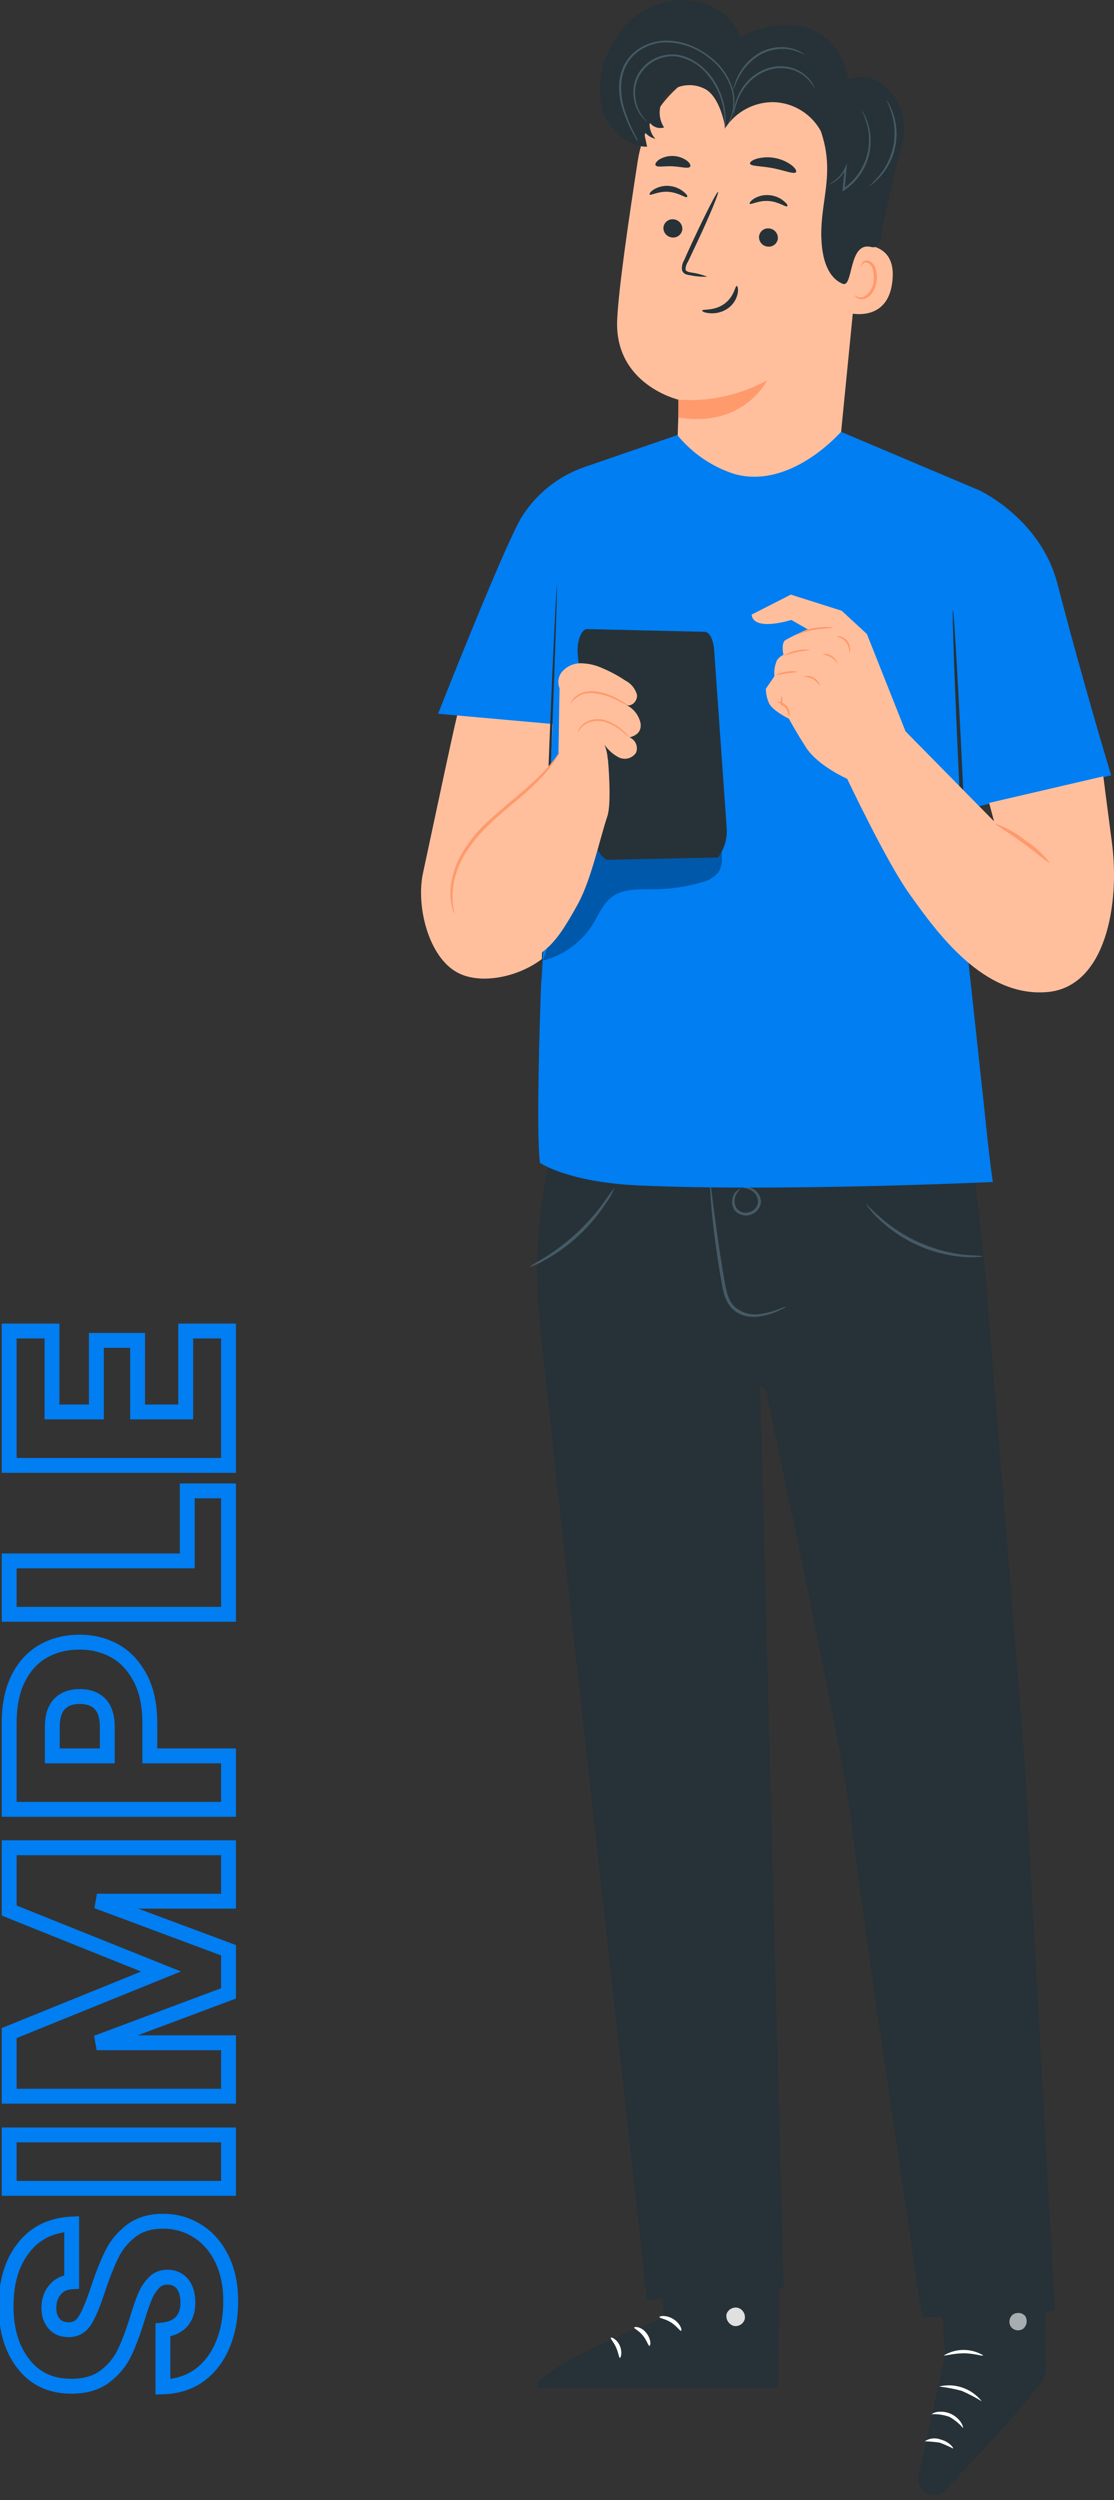 <svg width="234" height="525" viewBox="0 0 234 525" fill="none" xmlns="http://www.w3.org/2000/svg">
<rect x="0" y="0" width="234" height="525" fill="#333333" stroke="none"/>
<path d="M46.819 492.319L48.264 492.911L46.819 492.319ZM41.962 498.75L42.888 500.009L42.896 500.003L42.904 499.997L41.962 498.75ZM34.219 501.244L32.656 501.244L32.656 502.852L34.264 502.806L34.219 501.244ZM34.219 489.3L34.059 487.746L32.656 487.89L32.656 489.3L34.219 489.3ZM38.156 487.528L39.31 488.582L39.323 488.568L39.335 488.553L38.156 487.528ZM38.353 479.653L39.59 478.698L39.576 478.681L39.562 478.664L38.353 479.653ZM32.316 479.391L33.42 480.495L33.436 480.48L33.452 480.463L32.316 479.391ZM30.478 482.212L31.908 482.842L31.913 482.832L31.917 482.821L30.478 482.212ZM28.837 486.937L30.33 487.399L30.333 487.391L30.335 487.384L28.837 486.937ZM22.012 499.078L21.07 497.832L21.07 497.832L22.012 499.078ZM4.95 496.453L6.185 495.496L6.177 495.485L4.95 496.453ZM4.95 472.041L6.177 473.008L6.185 472.997L4.95 472.041ZM15.056 467.053L16.619 467.053L16.619 465.41L14.977 465.493L15.056 467.053ZM15.056 479.194L15.148 480.754L16.619 480.667L16.619 479.194L15.056 479.194ZM11.578 480.834L12.757 481.86L12.77 481.845L12.783 481.829L11.578 480.834ZM11.381 487.987L12.576 486.981L12.561 486.963L12.546 486.946L11.381 487.987ZM17.944 487.134L16.6 486.337L17.944 487.134ZM20.634 480.572L19.154 480.071L19.151 480.081L19.148 480.091L20.634 480.572ZM23.522 473.353L24.919 474.052L24.923 474.045L24.926 474.039L23.522 473.353ZM27.525 468.497L28.482 469.732L28.482 469.732L27.525 468.497ZM41.438 468.497L40.602 469.817L40.612 469.823L40.622 469.829L41.438 468.497ZM46.556 474.272L45.159 474.971L46.556 474.272ZM46.897 483.262C46.897 486.462 46.378 489.274 45.373 491.726L48.264 492.911C49.447 490.026 50.022 486.801 50.022 483.262L46.897 483.262ZM45.373 491.726C44.377 494.155 42.924 496.066 41.021 497.503L42.904 499.997C45.288 498.197 47.073 495.82 48.264 492.911L45.373 491.726ZM41.037 497.491C39.183 498.853 36.919 499.602 34.173 499.682L34.264 502.806C37.556 502.71 40.455 501.797 42.888 500.009L41.037 497.491ZM35.781 501.244L35.781 489.3L32.656 489.3L32.656 501.244L35.781 501.244ZM34.378 490.854C36.364 490.651 38.071 489.939 39.31 488.582L37.002 486.475C36.404 487.13 35.486 487.599 34.059 487.746L34.378 490.854ZM39.335 488.553C40.508 487.205 41.031 485.502 41.031 483.591L37.906 483.591C37.906 484.917 37.555 485.839 36.977 486.503L39.335 488.553ZM41.031 483.591C41.031 481.708 40.61 480.019 39.59 478.698L37.117 480.609C37.584 481.213 37.906 482.149 37.906 483.591L41.031 483.591ZM39.562 478.664C38.449 477.303 36.914 476.647 35.138 476.647L35.138 479.772C36.074 479.772 36.682 480.079 37.144 480.643L39.562 478.664ZM35.138 476.647C33.594 476.647 32.235 477.201 31.18 478.318L33.452 480.463C33.884 480.006 34.406 479.772 35.138 479.772L35.138 476.647ZM31.211 478.286C30.302 479.194 29.585 480.313 29.039 481.604L31.917 482.821C32.333 481.837 32.842 481.074 33.42 480.495L31.211 478.286ZM29.048 481.583C28.528 482.766 27.959 484.413 27.34 486.491L30.335 487.384C30.941 485.349 31.466 483.847 31.908 482.842L29.048 481.583ZM27.345 486.476C26.439 489.408 25.548 491.753 24.677 493.536L27.485 494.908C28.452 492.928 29.398 490.417 30.33 487.399L27.345 486.476ZM24.677 493.536C23.874 495.181 22.683 496.612 21.07 497.832L22.955 500.324C24.93 498.831 26.451 497.025 27.485 494.908L24.677 493.536ZM21.07 497.832C19.616 498.931 17.635 499.55 14.991 499.55L14.991 502.675C18.121 502.675 20.821 501.938 22.955 500.324L21.07 497.832ZM14.991 499.55C11.136 499.55 8.266 498.182 6.185 495.496L3.715 497.41C6.447 500.937 10.271 502.675 14.991 502.675L14.991 499.55ZM6.177 495.485C3.996 492.72 2.837 489.042 2.837 484.312L-0.288 484.313C-0.288 489.558 1.004 493.974 3.723 497.421L6.177 495.485ZM2.837 484.312C2.837 479.488 3.999 475.769 6.177 473.008L3.723 471.073C1.001 474.525 -0.288 478.987 -0.288 484.313L2.837 484.312ZM6.185 472.997C8.281 470.291 11.206 468.812 15.135 468.614L14.977 465.493C10.244 465.732 6.431 467.577 3.715 471.084L6.185 472.997ZM13.494 467.053L13.494 479.194L16.619 479.194L16.619 467.053L13.494 467.053ZM14.964 477.634C13.111 477.743 11.521 478.45 10.373 479.839L12.783 481.829C13.297 481.207 14.026 480.82 15.148 480.754L14.964 477.634ZM10.399 479.809C9.233 481.15 8.703 482.826 8.703 484.706L11.828 484.706C11.828 483.436 12.173 482.532 12.757 481.86L10.399 479.809ZM8.703 484.706C8.703 486.36 9.164 487.853 10.217 489.029L12.546 486.946C12.111 486.46 11.828 485.765 11.828 484.706L8.703 484.706ZM10.186 488.994C11.255 490.263 12.773 490.797 14.466 490.797L14.466 487.672C13.446 487.672 12.908 487.375 12.576 486.981L10.186 488.994ZM14.466 490.797C16.565 490.797 18.207 489.752 19.287 487.932L16.6 486.337C16.018 487.317 15.341 487.672 14.466 487.672L14.466 490.797ZM19.287 487.932C20.21 486.379 21.149 484.057 22.121 481.053L19.148 480.091C18.195 483.037 17.34 485.09 16.6 486.337L19.287 487.932ZM22.114 481.073C23.108 478.134 24.045 475.801 24.919 474.052L22.124 472.654C21.162 474.58 20.173 477.06 19.154 480.071L22.114 481.073ZM24.926 474.039C25.734 472.385 26.91 470.95 28.482 469.732L26.568 467.262C24.64 468.756 23.148 470.559 22.118 472.667L24.926 474.039ZM28.482 469.732C29.897 468.635 31.788 468.025 34.284 468.025L34.284 464.9C31.268 464.9 28.653 465.646 26.568 467.262L28.482 469.732ZM34.284 468.025C36.624 468.025 38.717 468.625 40.602 469.817L42.273 467.176C39.87 465.656 37.194 464.9 34.284 464.9L34.284 468.025ZM40.622 469.829C42.485 470.97 44.003 472.66 45.159 474.971L47.954 473.573C46.572 470.809 44.678 468.648 42.253 467.164L40.622 469.829ZM45.159 474.971C46.298 477.249 46.897 479.997 46.897 483.262L50.022 483.262C50.022 479.616 49.352 476.37 47.954 473.573L45.159 474.971ZM1.931 448.335L1.931 446.772L0.369 446.772L0.369 448.335L1.931 448.335ZM48 448.335L49.562 448.335L49.562 446.772L48 446.772L48 448.335ZM48 459.556L48 461.119L49.562 461.119L49.562 459.556L48 459.556ZM1.931 459.556L0.369 459.556L0.369 461.119L1.931 461.119L1.931 459.556ZM1.931 449.897L48 449.897L48 446.772L1.931 446.772L1.931 449.897ZM46.438 448.335L46.438 459.556L49.562 459.556L49.562 448.335L46.438 448.335ZM48 457.994L1.931 457.994L1.931 461.119L48 461.119L48 457.994ZM3.494 459.556L3.494 448.335L0.369 448.335L0.369 459.556L3.494 459.556ZM1.931 388.03L1.931 386.468L0.369 386.468L0.369 388.03L1.931 388.03ZM48 388.03L49.562 388.03L49.562 386.468L48 386.468L48 388.03ZM48 399.252L48 400.815L49.562 400.815L49.562 399.252L48 399.252ZM20.372 399.252L20.372 397.69L19.826 400.716L20.372 399.252ZM48 409.555L49.562 409.555L49.562 408.47L48.546 408.091L48 409.555ZM48 418.612L48.548 420.075L49.562 419.695L49.562 418.612L48 418.612ZM20.306 428.98L19.758 427.517L20.306 430.543L20.306 428.98ZM48 428.98L49.562 428.98L49.562 427.418L48 427.418L48 428.98ZM48 440.202L48 441.765L49.562 441.765L49.562 440.202L48 440.202ZM1.931 440.202L0.369 440.202L0.369 441.765L1.931 441.765L1.931 440.202ZM1.931 426.946L1.344 425.498L0.369 425.893L0.369 426.946L1.931 426.946ZM33.825 414.018L34.412 415.466L38.003 414.01L34.407 412.568L33.825 414.018ZM1.931 401.221L0.369 401.221L0.369 402.278L1.349 402.671L1.931 401.221ZM1.931 389.593L48 389.593L48 386.468L1.931 386.468L1.931 389.593ZM46.438 388.03L46.438 399.252L49.562 399.252L49.562 388.03L46.438 388.03ZM48 397.69L20.372 397.69L20.372 400.815L48 400.815L48 397.69ZM19.826 400.716L47.454 411.019L48.546 408.091L20.918 397.788L19.826 400.716ZM46.438 409.555L46.438 418.612L49.562 418.612L49.562 409.555L46.438 409.555ZM47.452 417.148L19.758 427.517L20.854 430.444L48.548 420.075L47.452 417.148ZM20.306 430.543L48 430.543L48 427.418L20.306 427.418L20.306 430.543ZM46.438 428.98L46.438 440.202L49.562 440.202L49.562 428.98L46.438 428.98ZM48 438.64L1.931 438.64L1.931 441.765L48 441.765L48 438.64ZM3.494 440.202L3.494 426.946L0.369 426.946L0.369 440.202L3.494 440.202ZM2.518 428.394L34.412 415.466L33.238 412.57L1.344 425.498L2.518 428.394ZM34.407 412.568L2.513 399.771L1.349 402.671L33.243 415.468L34.407 412.568ZM3.494 401.221L3.494 388.03L0.369 388.03L0.369 401.221L3.494 401.221ZM24.113 346.689L24.876 345.325L24.864 345.319L24.113 346.689ZM29.428 352.332L28.05 353.069L29.428 352.332ZM31.462 368.739L29.9 368.739L29.9 370.301L31.462 370.301L31.462 368.739ZM48 368.739L49.562 368.739L49.562 367.176L48 367.176L48 368.739ZM48 379.961L48 381.523L49.562 381.523L49.562 379.961L48 379.961ZM1.931 379.961L0.369 379.961L0.369 381.523L1.931 381.523L1.931 379.961ZM3.834 352.464L2.437 351.765L3.834 352.464ZM10.988 368.739L9.425 368.739L9.425 370.301L10.988 370.301L10.988 368.739ZM22.538 368.739L22.538 370.301L24.1 370.301L24.1 368.739L22.538 368.739ZM16.762 346.414C19.182 346.414 21.371 346.966 23.36 348.058L24.864 345.319C22.392 343.961 19.681 343.289 16.762 343.289L16.762 346.414ZM23.349 348.052C25.239 349.11 26.813 350.755 28.05 353.069L30.806 351.596C29.33 348.835 27.361 346.717 24.876 345.325L23.349 348.052ZM28.05 353.069C29.254 355.321 29.9 358.2 29.9 361.782L33.025 361.782C33.025 357.839 32.315 354.419 30.806 351.596L28.05 353.069ZM29.9 361.782L29.9 368.739L33.025 368.739L33.025 361.782L29.9 361.782ZM31.462 370.301L48 370.301L48 367.176L31.462 367.176L31.462 370.301ZM46.438 368.739L46.438 379.961L49.562 379.961L49.562 368.739L46.438 368.739ZM48 378.398L1.931 378.398L1.931 381.523L48 381.523L48 378.398ZM3.494 379.961L3.494 361.782L0.369 361.782L0.369 379.961L3.494 379.961ZM3.494 361.782C3.494 358.281 4.099 355.429 5.232 353.162L2.437 351.765C1.032 354.574 0.369 357.934 0.369 361.782L3.494 361.782ZM5.232 353.162C6.377 350.872 7.923 349.212 9.857 348.113L8.312 345.396C5.784 346.834 3.829 348.981 2.437 351.765L5.232 353.162ZM9.857 348.113C11.824 346.994 14.111 346.414 16.762 346.414L16.762 343.289C13.639 343.289 10.807 343.977 8.312 345.396L9.857 348.113ZM24.1 362.636C24.1 360.278 23.549 358.217 22.156 356.764L19.9 358.926C20.52 359.573 20.975 360.706 20.975 362.636L24.1 362.636ZM22.156 356.764C20.782 355.33 18.907 354.707 16.762 354.707L16.762 357.832C18.293 357.832 19.262 358.26 19.9 358.926L22.156 356.764ZM16.762 354.707C14.618 354.707 12.743 355.33 11.369 356.764L13.625 358.926C14.263 358.26 15.232 357.832 16.762 357.832L16.762 354.707ZM11.369 356.764C9.976 358.217 9.425 360.278 9.425 362.636L12.55 362.636C12.55 360.706 13.005 359.573 13.625 358.926L11.369 356.764ZM9.425 362.636L9.425 368.739L12.55 368.739L12.55 362.636L9.425 362.636ZM10.988 370.301L22.538 370.301L22.538 367.176L10.988 367.176L10.988 370.301ZM24.1 368.739L24.1 362.636L20.975 362.636L20.975 368.739L24.1 368.739ZM39.337 327.787L39.337 329.35L40.9 329.35L40.9 327.787L39.337 327.787ZM39.337 313.087L39.337 311.525L37.775 311.525L37.775 313.087L39.337 313.087ZM48 313.087L49.562 313.087L49.562 311.525L48 311.525L48 313.087ZM48 339.009L48 340.572L49.562 340.572L49.562 339.009L48 339.009ZM1.931 339.009L0.369 339.009L0.369 340.572L1.931 340.572L1.931 339.009ZM1.931 327.787L1.931 326.225L0.369 326.225L0.369 327.787L1.931 327.787ZM40.9 327.787L40.9 313.087L37.775 313.087L37.775 327.787L40.9 327.787ZM39.337 314.65L48 314.65L48 311.525L39.337 311.525L39.337 314.65ZM46.438 313.087L46.438 339.009L49.562 339.009L49.562 313.087L46.438 313.087ZM48 337.447L1.931 337.447L1.931 340.572L48 340.572L48 337.447ZM3.494 339.009L3.494 327.787L0.369 327.787L0.369 339.009L3.494 339.009ZM1.931 329.35L39.337 329.35L39.337 326.225L1.931 326.225L1.931 329.35ZM10.922 296.513L9.359 296.513L9.359 298.075L10.922 298.075L10.922 296.513ZM20.241 296.513L20.241 298.075L21.803 298.075L21.803 296.513L20.241 296.513ZM20.241 281.485L20.241 279.922L18.678 279.922L18.678 281.485L20.241 281.485ZM28.903 281.485L30.466 281.485L30.466 279.922L28.903 279.922L28.903 281.485ZM28.903 296.513L27.341 296.513L27.341 298.075L28.903 298.075L28.903 296.513ZM39.009 296.513L39.009 298.075L40.572 298.075L40.572 296.513L39.009 296.513ZM39.009 279.516L39.009 277.953L37.447 277.953L37.447 279.516L39.009 279.516ZM48 279.516L49.562 279.516L49.562 277.953L48 277.953L48 279.516ZM48 307.735L48 309.297L49.562 309.297L49.562 307.735L48 307.735ZM1.931 307.735L0.369 307.735L0.369 309.297L1.931 309.297L1.931 307.735ZM1.931 279.516L1.931 277.953L0.369 277.953L0.369 279.516L1.931 279.516ZM10.922 279.516L12.484 279.516L12.484 277.953L10.922 277.953L10.922 279.516ZM10.922 298.075L20.241 298.075L20.241 294.95L10.922 294.95L10.922 298.075ZM21.803 296.513L21.803 281.485L18.678 281.485L18.678 296.513L21.803 296.513ZM20.241 283.047L28.903 283.047L28.903 279.922L20.241 279.922L20.241 283.047ZM27.341 281.485L27.341 296.513L30.466 296.513L30.466 281.485L27.341 281.485ZM28.903 298.075L39.009 298.075L39.009 294.95L28.903 294.95L28.903 298.075ZM40.572 296.513L40.572 279.516L37.447 279.516L37.447 296.513L40.572 296.513ZM39.009 281.078L48 281.078L48 277.953L39.009 277.953L39.009 281.078ZM46.438 279.516L46.438 307.735L49.562 307.735L49.562 279.516L46.438 279.516ZM48 306.172L1.931 306.172L1.931 309.297L48 309.297L48 306.172ZM3.494 307.735L3.494 279.516L0.369 279.516L0.369 307.735L3.494 307.735ZM1.931 281.078L10.922 281.078L10.922 277.953L1.931 277.953L1.931 281.078ZM9.359 279.516L9.359 296.513L12.484 296.513L12.484 279.516L9.359 279.516Z" fill="#007EF2"/>
<path d="M133.959 33.812C134.958 27.346 138.354 21.492 143.473 17.417C148.592 13.341 155.058 11.342 161.584 11.818L162.941 11.913C177.377 13.813 183.822 27.15 181.529 41.533L176.495 92.576L176.251 103.119L141.856 106.24L142.602 83.961C142.602 83.961 128.816 80.786 129.658 66.838C130.01 60.094 132.032 46.282 133.959 33.812Z" fill="#FFBF9D"/>
<path d="M142.48 83.933C148.96 84.399 155.438 82.986 161.136 79.863C161.136 79.863 156.292 89.931 142.48 87.665V83.933Z" fill="#FF9A6C"/>
<path d="M139.358 47.72C139.316 48.238 139.479 48.753 139.811 49.153C140.143 49.554 140.618 49.809 141.136 49.864C141.387 49.9 141.643 49.886 141.889 49.823C142.135 49.761 142.366 49.65 142.569 49.497C142.772 49.344 142.943 49.153 143.072 48.934C143.201 48.715 143.285 48.473 143.32 48.222C143.366 47.701 143.205 47.183 142.873 46.78C142.54 46.376 142.063 46.119 141.543 46.064C141.29 46.028 141.033 46.042 140.787 46.106C140.54 46.17 140.308 46.282 140.105 46.436C139.902 46.59 139.731 46.783 139.603 47.003C139.475 47.223 139.392 47.467 139.358 47.72Z" fill="#263238"/>
<path d="M136.455 40.854C136.685 41.126 138.273 40.122 140.417 40.285C142.56 40.447 144.053 41.641 144.297 41.383C144.541 41.126 144.202 40.786 143.564 40.244C142.682 39.533 141.602 39.112 140.471 39.036C139.358 38.962 138.25 39.232 137.296 39.81C136.604 40.271 136.346 40.732 136.455 40.854Z" fill="#263238"/>
<path d="M159.44 49.633C159.394 50.15 159.554 50.664 159.883 51.066C160.213 51.466 160.687 51.722 161.204 51.777C161.456 51.817 161.713 51.806 161.96 51.745C162.208 51.683 162.44 51.573 162.644 51.419C162.848 51.266 163.019 51.074 163.147 50.853C163.275 50.632 163.357 50.388 163.388 50.135C163.43 49.617 163.27 49.103 162.941 48.7C162.612 48.298 162.14 48.039 161.624 47.978C161.371 47.938 161.113 47.949 160.865 48.011C160.616 48.073 160.383 48.185 160.179 48.34C159.975 48.494 159.805 48.688 159.677 48.911C159.55 49.133 159.47 49.379 159.44 49.633Z" fill="#263238"/>
<path d="M157.486 42.781C157.717 43.066 159.304 42.062 161.448 42.211C163.592 42.36 165.084 43.568 165.328 43.324C165.573 43.08 165.233 42.727 164.582 42.17C163.704 41.462 162.628 41.045 161.502 40.977C160.388 40.886 159.275 41.157 158.327 41.75C157.635 42.211 157.377 42.7 157.486 42.781Z" fill="#263238"/>
<path d="M148.558 58.1C147.454 57.666 146.301 57.369 145.125 57.218C144.582 57.123 144.067 56.973 143.999 56.593C144 56.028 144.17 55.475 144.487 55.006L146.414 50.936C149.128 45.169 151.068 40.407 150.837 40.298C150.607 40.19 148.246 44.789 145.559 50.556C144.921 51.913 144.297 53.269 143.714 54.626C143.318 55.261 143.16 56.016 143.266 56.756C143.331 56.954 143.441 57.133 143.587 57.282C143.733 57.43 143.911 57.543 144.107 57.611C144.405 57.717 144.715 57.785 145.03 57.815C146.189 58.059 147.375 58.154 148.558 58.1Z" fill="#263238"/>
<path d="M154.745 60.04C154.406 60.04 154.229 62.319 152.126 63.825C150.023 65.331 147.554 64.897 147.513 65.182C147.472 65.467 148.029 65.671 149.073 65.779C150.435 65.898 151.795 65.533 152.913 64.748C153.985 63.992 154.721 62.849 154.962 61.559C155.125 60.637 154.908 60.04 154.745 60.04Z" fill="#263238"/>
<path d="M157.54 34.355C157.717 34.952 159.874 34.83 162.357 35.319C164.84 35.807 166.834 36.675 167.214 36.133C167.377 35.888 167.065 35.319 166.278 34.694C165.234 33.928 164.03 33.408 162.757 33.174C161.483 32.939 160.173 32.995 158.924 33.337C157.974 33.636 157.472 34.07 157.54 34.355Z" fill="#263238"/>
<path d="M137.703 34.708C138.042 35.223 139.548 34.83 141.326 34.925C143.103 35.02 144.582 35.495 144.962 35.006C145.139 34.776 144.962 34.274 144.311 33.758C143.466 33.147 142.459 32.798 141.417 32.755C140.375 32.711 139.343 32.975 138.449 33.514C137.798 33.975 137.554 34.464 137.703 34.708Z" fill="#263238"/>
<path d="M178.299 54.911C178.352 54.401 178.508 53.908 178.758 53.46C179.008 53.013 179.346 52.621 179.752 52.309C180.159 51.996 180.624 51.77 181.121 51.644C181.618 51.517 182.135 51.493 182.641 51.573C185.233 52.008 188.068 53.69 187.444 59.05C186.454 68.547 177.105 65.589 177.119 65.318C177.132 65.047 177.838 58.9 178.299 54.911Z" fill="#FFBF9D"/>
<path d="M179.575 61.967C179.575 61.967 179.724 62.102 179.996 62.265C180.373 62.472 180.815 62.525 181.23 62.414C181.887 62.093 182.445 61.601 182.847 60.99C183.248 60.379 183.477 59.671 183.51 58.941C183.613 58.13 183.539 57.305 183.293 56.526C183.228 56.227 183.093 55.949 182.9 55.713C182.706 55.477 182.46 55.291 182.18 55.169C181.994 55.101 181.79 55.099 181.602 55.163C181.415 55.227 181.255 55.354 181.149 55.522C181 55.779 181.04 55.969 180.986 55.983C180.932 55.996 180.796 55.806 180.986 55.427C181.056 55.194 181.211 54.995 181.42 54.87C181.561 54.783 181.717 54.725 181.88 54.699C182.043 54.674 182.21 54.681 182.37 54.721C182.727 54.839 183.05 55.041 183.313 55.31C183.575 55.579 183.768 55.908 183.876 56.268C184.194 57.135 184.292 58.067 184.161 58.981C183.903 60.881 182.804 62.577 181.325 62.821C181.062 62.872 180.79 62.862 180.532 62.792C180.273 62.721 180.034 62.592 179.833 62.414C179.561 62.211 179.534 61.994 179.575 61.967Z" fill="#FF9A6C"/>
<path d="M185.912 45.237C185.125 47.951 185.41 52.496 182.981 51.872C178.137 50.651 179.304 60.569 176.984 59.592C174.664 58.615 172.669 55.82 172.52 49.714C172.343 41.98 175.451 36.39 172.411 27.517C171.438 25.749 170.025 24.262 168.309 23.199C166.593 22.137 164.632 21.535 162.615 21.452C160.583 21.407 158.572 21.882 156.775 22.832C154.977 23.782 153.452 25.175 152.344 26.879C151.91 24.165 150.594 20.095 148.192 18.738C146.988 18.079 145.617 17.787 144.249 17.901C142.882 18.014 141.577 18.527 140.499 19.376C139.468 20.28 138.798 21.526 138.614 22.885C138.429 24.244 138.742 25.624 139.495 26.77C138.939 26.939 138.343 26.924 137.796 26.729C137.249 26.533 136.779 26.167 136.455 25.685C136.404 26.316 136.485 26.951 136.693 27.549C136.901 28.147 137.232 28.695 137.663 29.159C136.663 28.908 135.789 28.3 135.207 27.449C135.451 28.575 135.682 29.688 135.926 30.8C131.856 30.909 127.867 26.96 126.727 23.46C125.017 18.128 126.333 12.754 129.318 8.019C130.777 5.626 132.814 3.637 135.242 2.236C137.669 0.835 140.41 0.066 143.212 0C148.803 0 153.484 2.714 155.641 7.856C159.277 5.292 166.631 4.396 170.675 6.242C172.697 7.187 174.444 8.635 175.748 10.447C177.052 12.26 177.87 14.376 178.124 16.594C179.425 16.138 180.825 16.036 182.179 16.299C183.533 16.561 184.793 17.178 185.83 18.087L186.346 18.535C187.768 19.891 188.824 21.585 189.414 23.459C190.005 25.334 190.112 27.327 189.724 29.253C189.426 30.814 188.883 32.415 188.571 33.663C187.635 37.422 185.912 45.237 185.912 45.237Z" fill="#263238"/>
<path d="M135.817 25.495C135.817 25.495 135.695 25.495 135.492 25.237C135.197 24.975 134.928 24.684 134.691 24.369C133.796 23.183 133.242 21.776 133.09 20.298C132.955 19.206 133.055 18.098 133.382 17.047C133.71 15.997 134.258 15.028 134.99 14.206C135.891 13.197 137.023 12.423 138.291 11.951C139.558 11.478 140.921 11.321 142.262 11.492C143.644 11.705 144.961 12.224 146.116 13.012C147.205 13.708 148.18 14.568 149.006 15.563C151.323 18.41 152.529 22.002 152.398 25.671C152.398 26.187 152.398 26.581 152.276 26.852C152.266 26.99 152.238 27.127 152.194 27.259C152.327 25.292 152.139 23.317 151.638 21.411C151.061 19.36 150.063 17.451 148.707 15.807C147.109 13.749 144.811 12.349 142.249 11.873C140.97 11.716 139.672 11.869 138.465 12.32C137.258 12.771 136.178 13.507 135.315 14.464C134.611 15.246 134.08 16.167 133.755 17.167C133.43 18.168 133.319 19.225 133.429 20.271C133.555 21.699 134.051 23.069 134.868 24.247C135.437 25.061 135.844 25.468 135.817 25.495Z" fill="#455A64"/>
<path d="M133.945 29.755C133.832 29.613 133.736 29.459 133.66 29.294C133.484 28.982 133.226 28.521 132.914 27.937C132.002 26.238 131.253 24.458 130.675 22.618C130.293 21.336 130.083 20.008 130.051 18.67C130.001 17.122 130.283 15.582 130.878 14.152C131.564 12.562 132.701 11.208 134.148 10.258C135.695 9.251 137.476 8.662 139.318 8.548C141.167 8.449 143.016 8.74 144.745 9.403C146.333 10.02 147.819 10.87 149.155 11.927C151.49 13.652 153.185 16.106 153.972 18.901C154.469 20.793 154.369 22.793 153.687 24.627C153.503 25.104 153.266 25.559 152.981 25.983C152.891 26.145 152.776 26.291 152.642 26.418C152.999 25.818 153.299 25.187 153.537 24.532C154.14 22.724 154.192 20.779 153.687 18.941C152.879 16.219 151.201 13.836 148.911 12.157C146.233 9.977 142.865 8.822 139.413 8.901C137.639 9.009 135.924 9.575 134.433 10.543C133.054 11.444 131.966 12.726 131.299 14.233C130.721 15.616 130.439 17.104 130.471 18.602C130.485 19.91 130.672 21.21 131.028 22.469C131.569 24.301 132.273 26.081 133.131 27.788L133.809 29.145C133.879 29.342 133.925 29.547 133.945 29.755Z" fill="#455A64"/>
<path d="M182.546 39.077C182.546 39.077 183.428 38.358 184.595 36.987C186.099 35.194 187.142 33.061 187.634 30.773C188.098 28.479 187.986 26.107 187.309 23.867C186.793 22.143 186.21 21.153 186.278 21.153C186.458 21.347 186.609 21.566 186.725 21.804C187.07 22.439 187.36 23.102 187.594 23.785C188.376 26.064 188.531 28.511 188.041 30.869C187.552 33.228 186.436 35.412 184.812 37.191C184.326 37.728 183.795 38.222 183.225 38.67C183.021 38.839 182.792 38.976 182.546 39.077Z" fill="#455A64"/>
<path d="M173.876 38.805C173.876 38.805 174.351 38.588 175.111 38.073C176.162 37.349 176.993 36.349 177.513 35.182L177.906 34.273L177.825 35.264C177.703 36.621 177.567 38.154 177.418 39.823L177.106 39.633C178.468 38.702 179.632 37.511 180.531 36.127C181.43 34.744 182.046 33.196 182.343 31.573C182.603 30.092 182.603 28.577 182.343 27.096C182.045 25.736 181.59 24.416 180.986 23.161C180.986 23.161 181.054 23.229 181.163 23.392C181.318 23.627 181.458 23.872 181.583 24.124C182.058 25.047 182.409 26.028 182.628 27.041C183.132 29.479 182.898 32.011 181.955 34.314C181.013 36.618 179.405 38.588 177.336 39.972L176.984 40.203V39.782C177.16 38.113 177.323 36.566 177.472 35.237L177.784 35.318C177.214 36.521 176.31 37.534 175.179 38.235C174.869 38.416 174.548 38.575 174.216 38.71C174.109 38.761 173.994 38.794 173.876 38.805Z" fill="#455A64"/>
<path d="M171.23 18.752C170.681 17.712 169.935 16.791 169.032 16.038C168.032 15.242 166.854 14.697 165.6 14.45C164.067 14.159 162.484 14.3 161.027 14.857C159.558 15.407 158.241 16.3 157.187 17.462C156.325 18.414 155.623 19.5 155.111 20.678C154.677 21.784 154.332 22.923 154.08 24.084C154.051 23.761 154.074 23.436 154.148 23.12C154.284 22.243 154.516 21.383 154.84 20.556C155.327 19.326 156.02 18.189 156.889 17.191C157.978 15.976 159.347 15.044 160.878 14.477C162.41 13.896 164.075 13.76 165.681 14.084C166.987 14.36 168.205 14.957 169.222 15.821C169.903 16.403 170.469 17.107 170.891 17.897C170.999 18.113 171.094 18.335 171.176 18.561C171.23 18.657 171.244 18.738 171.23 18.752Z" fill="#455A64"/>
<path d="M169.005 11.492C168.171 11.062 167.293 10.72 166.387 10.475C164.166 10 161.849 10.326 159.847 11.397C157.875 12.527 156.269 14.199 155.22 16.214C154.392 17.761 154.121 18.833 154.053 18.806C154.056 18.547 154.102 18.29 154.189 18.046C154.383 17.369 154.637 16.71 154.948 16.078C155.963 13.957 157.601 12.196 159.643 11.031C161.718 9.908 164.14 9.608 166.427 10.19C167.111 10.37 167.764 10.649 168.367 11.017C168.605 11.14 168.82 11.3 169.005 11.492Z" fill="#455A64"/>
<path d="M138.382 460.748L139.345 486.84C139.345 486.84 113.145 496.582 112.846 501.426H163.51L163.687 460.721L138.382 460.748Z" fill="#263238"/>
<path d="M155.003 484.642C155.492 484.787 155.91 485.109 156.176 485.545C156.442 485.981 156.536 486.501 156.441 487.002C156.31 487.495 155.995 487.919 155.561 488.186C155.127 488.454 154.607 488.545 154.107 488.441C153.593 488.28 153.156 487.935 152.88 487.472C152.605 487.008 152.51 486.459 152.615 485.931C152.799 485.429 153.172 485.02 153.653 484.789C154.135 484.559 154.687 484.525 155.193 484.696" fill="#E0E0E0"/>
<path d="M163.51 501.385L163.374 497.314L114.854 498.888C114.854 498.888 112.588 499.879 112.846 501.466L163.51 501.385Z" fill="#263238"/>
<path d="M138.518 486.595C138.518 486.84 139.766 486.948 140.987 487.735C142.208 488.522 142.846 489.581 143.076 489.472C143.307 489.363 142.941 487.952 141.448 487.016C139.956 486.08 138.463 486.351 138.518 486.595Z" fill="white"/>
<path d="M133.212 488.793C133.212 489.038 134.23 489.445 135.071 490.503C135.912 491.561 136.157 492.647 136.428 492.633C136.699 492.62 136.822 491.276 135.763 489.92C134.705 488.563 133.212 488.549 133.212 488.793Z" fill="white"/>
<path d="M130.2 495.157C130.417 495.157 130.77 493.963 130.2 492.62C129.63 491.276 128.409 490.72 128.301 490.924C128.192 491.127 128.911 491.86 129.413 492.972C129.915 494.085 130.01 495.13 130.2 495.157Z" fill="white"/>
<path d="M138.965 480.612C139.074 480.842 140.2 480.503 141.598 480.612C142.995 480.72 144.094 481.141 144.216 480.924C144.338 480.707 143.294 479.838 141.652 479.743C140.01 479.648 138.843 480.422 138.965 480.612Z" fill="white"/>
<path d="M196.495 463.136L198.503 494.668L192.913 520.068C192.819 520.504 192.816 520.953 192.903 521.39C192.991 521.827 193.168 522.24 193.422 522.606C193.677 522.971 194.004 523.28 194.383 523.514C194.762 523.747 195.185 523.9 195.626 523.962C196.134 524.04 196.653 523.994 197.14 523.829C197.626 523.663 198.066 523.383 198.421 523.013C203.048 518.196 219.995 500.381 219.71 498.088C219.398 495.374 219.791 464.696 219.791 464.696L196.495 463.136Z" fill="#263238"/>
<path d="M195.627 523.962L219.629 495.958V497.314C219.676 498.47 219.311 499.605 218.598 500.516C216.698 502.945 211.284 509.567 198.462 523.026C198.096 523.41 197.64 523.697 197.136 523.863C196.632 524.028 196.095 524.067 195.572 523.976L195.627 523.962Z" fill="#263238"/>
<g opacity="0.6">
<path d="M212.777 486.039C212.396 486.338 212.14 486.767 212.06 487.244C211.98 487.721 212.08 488.211 212.342 488.617C212.63 489.003 213.055 489.265 213.529 489.348C214.003 489.431 214.491 489.33 214.893 489.065C215.286 488.745 215.548 488.292 215.628 487.791C215.708 487.29 215.601 486.778 215.327 486.351C214.989 485.972 214.514 485.741 214.007 485.708C213.499 485.675 212.999 485.843 212.614 486.175" fill="white"/>
</g>
<path d="M202.275 509.879C201.471 508.924 200.495 508.127 199.398 507.531C198.223 507.118 196.979 506.934 195.735 506.988C195.735 506.907 196.101 506.649 196.834 506.514C197.801 506.365 198.791 506.497 199.686 506.893C200.58 507.29 201.342 507.935 201.881 508.752C202.275 509.417 202.343 509.838 202.275 509.879Z" fill="white"/>
<path d="M200.199 514.193C199.274 513.723 198.323 513.306 197.35 512.945C196.319 512.801 195.282 512.711 194.243 512.673C194.718 512.355 195.262 512.153 195.831 512.085C196.399 512.017 196.975 512.083 197.513 512.28C199.399 512.741 200.362 514.098 200.199 514.193Z" fill="white"/>
<path d="M206.236 504.288C204.869 503.443 203.44 502.699 201.962 502.063C200.412 501.654 198.834 501.354 197.241 501.168C198.882 500.774 200.601 500.859 202.195 501.412C203.789 501.965 205.192 502.963 206.236 504.288Z" fill="white"/>
<path d="M206.427 494.655C206.346 494.845 204.568 494.18 202.357 494.194C200.145 494.207 198.286 494.831 198.286 494.628C199.533 493.882 200.958 493.488 202.411 493.488C203.864 493.488 205.289 493.882 206.536 494.628L206.427 494.655Z" fill="white"/>
<path d="M206.061 485.374C204.668 484.991 203.231 484.795 201.787 484.79C200.359 485.011 198.967 485.422 197.648 486.012C197.648 486.012 197.92 485.537 198.625 485.089C199.57 484.523 200.634 484.183 201.732 484.098C202.83 484.012 203.933 484.189 204.948 484.614C205.722 484.994 206.101 485.306 206.061 485.374Z" fill="white"/>
<path d="M201.773 483.027C201.65 482.641 201.617 482.233 201.678 481.833C201.742 480.736 202.019 479.663 202.492 478.671C202.787 477.92 203.314 477.283 203.998 476.853C204.24 476.742 204.509 476.705 204.772 476.746C205.035 476.787 205.28 476.905 205.477 477.084C205.826 477.451 206.024 477.935 206.033 478.441C206.006 479.504 205.61 480.525 204.911 481.327C204.213 482.13 203.257 482.664 202.207 482.837C201.164 482.984 200.101 482.818 199.153 482.362C198.204 481.906 197.411 481.179 196.875 480.272C196.745 480.044 196.665 479.79 196.639 479.528C196.614 479.267 196.643 479.002 196.725 478.753C196.851 478.507 197.047 478.306 197.29 478.175C197.532 478.044 197.808 477.99 198.082 478.02C198.863 478.156 199.594 478.498 200.199 479.011C201.085 479.662 201.848 480.466 202.451 481.385C202.885 482.023 203.021 482.43 202.98 482.443C202.114 481.288 201.081 480.269 199.914 479.418C199.368 478.99 198.725 478.706 198.042 478.59C197.897 478.571 197.751 478.599 197.624 478.67C197.497 478.741 197.396 478.851 197.336 478.983C197.254 479.325 197.307 479.685 197.485 479.987C197.971 480.754 198.666 481.365 199.489 481.747C200.312 482.129 201.227 482.268 202.126 482.145C203.013 481.999 203.824 481.555 204.425 480.887C205.027 480.218 205.384 479.365 205.436 478.468C205.441 478.106 205.316 477.754 205.084 477.477C204.984 477.369 204.852 477.296 204.708 477.269C204.564 477.242 204.415 477.263 204.283 477.328C203.683 477.68 203.208 478.212 202.926 478.848C202.296 480.161 201.905 481.576 201.773 483.027Z" fill="white"/>
<path d="M116.184 240.209C113.496 250.963 112.417 262.056 112.982 273.126C113.349 280.154 135.913 483.027 135.913 483.027L164.596 480.449L159.644 290.765L160.838 291.837C160.838 291.837 177.934 371.645 179.073 384.264C180.091 395.593 193.727 486.691 193.727 486.691L221.569 485.334L215.26 370.166L206.821 265.69L203.442 235.243L116.184 240.209Z" fill="#263238"/>
<path d="M165.166 274.415C164.742 274.705 164.287 274.946 163.809 275.134C162.544 275.743 161.202 276.177 159.82 276.423C158.846 276.591 157.85 276.591 156.876 276.423C155.738 276.201 154.685 275.665 153.836 274.876C152.968 273.942 152.351 272.803 152.045 271.565C151.706 270.317 151.516 269.014 151.285 267.698C150.39 262.42 149.807 257.604 149.481 254.13C149.318 252.393 149.223 250.969 149.169 249.992C149.108 249.482 149.108 248.968 149.169 248.458C149.31 248.95 149.401 249.455 149.44 249.965C149.576 251.077 149.752 252.461 149.956 254.035C150.404 257.522 151.055 262.312 151.95 267.603C152.398 270.208 152.697 272.854 154.284 274.387C155.017 275.033 155.884 275.508 156.822 275.778C157.761 276.048 158.748 276.106 159.711 275.948C161.067 275.741 162.395 275.386 163.673 274.889C164.148 274.668 164.65 274.508 165.166 274.415Z" fill="#455A64"/>
<path d="M156.115 249.476C156.115 249.476 156.333 249.313 156.78 249.286C157.425 249.295 158.049 249.514 158.558 249.91C158.948 250.201 159.267 250.577 159.491 251.01C159.714 251.442 159.836 251.92 159.847 252.407C159.786 253.007 159.555 253.578 159.181 254.051C158.807 254.525 158.306 254.883 157.737 255.082C157.167 255.281 156.553 255.314 155.965 255.177C155.378 255.039 154.842 254.738 154.419 254.306C154.131 253.924 153.932 253.481 153.838 253.012C153.744 252.542 153.757 252.057 153.877 251.593C154.012 250.961 154.368 250.398 154.881 250.005C155.247 249.734 155.491 249.707 155.505 249.734C154.912 250.24 154.502 250.926 154.338 251.688C154.258 252.081 154.267 252.487 154.363 252.876C154.459 253.266 154.641 253.629 154.894 253.94C155.225 254.288 155.654 254.528 156.124 254.627C156.594 254.726 157.083 254.681 157.527 254.496C157.983 254.36 158.389 254.091 158.693 253.724C158.998 253.357 159.187 252.908 159.236 252.434C159.233 252.032 159.145 251.635 158.976 251.27C158.808 250.905 158.563 250.58 158.259 250.317C157.655 249.811 156.903 249.516 156.115 249.476Z" fill="#455A64"/>
<path d="M206.427 263.831C206.07 263.932 205.699 263.977 205.328 263.967C204.33 264.041 203.328 264.041 202.33 263.967C195.675 263.429 189.408 260.617 184.582 256.002C183.856 255.311 183.18 254.567 182.561 253.777C182.127 253.221 181.909 252.895 181.95 252.868C181.991 252.841 183.036 253.994 184.908 255.65C189.803 259.976 195.898 262.711 202.384 263.492C204.853 263.709 206.414 263.668 206.427 263.831Z" fill="#455A64"/>
<path d="M129.088 249.435C128.635 250.581 128.032 251.662 127.297 252.651C125.68 255.135 123.766 257.413 121.598 259.435C119.436 261.449 117.035 263.19 114.448 264.618C113.406 265.261 112.284 265.763 111.11 266.11C112.107 265.423 113.139 264.789 114.203 264.211C116.673 262.675 118.994 260.913 121.137 258.946C123.26 256.958 125.191 254.772 126.903 252.42C127.572 251.383 128.302 250.386 129.088 249.435Z" fill="#455A64"/>
<path d="M100.608 134.837C96.347 147.28 96.822 146.208 88.844 183.385C87.379 190.25 89.97 201.023 96.157 204.28C102.345 207.536 113.335 203.954 117.012 197.984L122.928 141.879L100.608 134.837Z" fill="#FFBF9D"/>
<path d="M203.455 202.29L203.279 172.724L203.401 169.821L233.4 162.82C233.4 162.82 227.512 143.417 222.111 122.562C218.991 110.514 208.611 104.462 206.101 103.16L205.545 102.902L176.671 90.691C170.837 96.905 162.343 101.898 154.161 99.51C149.503 97.989 145.378 95.163 142.276 91.369L122.832 98.058C117.212 99.987 112.448 103.829 109.373 108.913C105.302 116.172 92.29 149.211 92.019 149.889L116.116 152.046C116.116 152.046 111.842 230.227 113.402 244.189C113.402 244.189 119.264 248.259 134.026 248.937C163.985 250.294 208.557 248.218 208.557 248.218C207.851 243.714 207.118 236.183 206.711 232.371L203.455 202.29Z" fill="#007EF2"/>
<path d="M116.985 122.997C117.107 122.997 116.469 141.639 115.56 164.624C114.651 187.609 113.81 206.252 113.728 206.252C113.647 206.252 114.244 187.609 115.085 164.611C115.926 141.612 116.863 122.983 116.985 122.997Z" fill="#263238"/>
<path d="M200.158 128.148C199.955 128.148 200.552 144.702 201.515 165.095C202.479 185.488 203.428 202.014 203.645 202.001C203.863 201.987 203.252 185.461 202.289 165.054C201.325 144.647 200.375 128.148 200.158 128.148Z" fill="#263238"/>
<path d="M233.55 176.858C232.573 169.518 231.759 163.032 231.759 163.032L207.77 168.609L208.801 172.476L190.253 153.629L187.309 153.887L177.974 163.589C177.974 163.589 186.115 180.78 190.85 187.469C197.01 196.18 206.685 209.449 219.941 208.337C232.193 207.306 235.3 190.02 233.55 176.858Z" fill="#FFBF9D"/>
<path d="M220.552 181.255C219.097 179.342 217.314 177.702 215.287 176.411C213.409 174.908 211.289 173.733 209.019 172.938C208.91 173.141 211.732 174.742 214.826 177.008C217.919 179.274 220.402 181.418 220.552 181.255Z" fill="#FF9A6C"/>
<path d="M157.866 129.075L166.115 124.869L176.807 128.261L182.099 133.146L190.24 153.661L196.766 161.924L185.247 176.849L177.96 163.552C177.96 163.552 171.787 160.839 169.304 156.958C166.821 153.078 165.722 150.934 165.722 150.934C165.722 150.934 162.153 149.224 161.488 147.569C161.097 146.645 160.885 145.655 160.864 144.652L162.669 142.006C162.554 140.856 162.741 139.696 163.212 138.641C163.553 138.149 164.022 137.76 164.568 137.515C164.568 137.515 164.039 135.29 164.867 134.489C166.431 133.569 168.086 132.815 169.806 132.237L166.21 130.188C166.21 130.188 158.313 132.725 157.866 129.075Z" fill="#FFBF9D"/>
<path d="M170.104 136.493C170.104 136.601 168.842 136.629 167.39 136.954C165.939 137.28 164.677 137.741 164.677 137.646C165.492 137.102 166.42 136.749 167.39 136.615C168.275 136.372 169.202 136.331 170.104 136.493Z" fill="#FF9A6C"/>
<path d="M167.635 141.093C166.845 141.241 166.048 141.345 165.247 141.405C164.468 141.588 163.68 141.723 162.886 141.812C163.584 141.38 164.374 141.12 165.192 141.052C165.999 140.88 166.834 140.894 167.635 141.093Z" fill="#FF9A6C"/>
<path d="M164.148 148.311C164.053 148.311 163.985 147.836 163.999 147.253C164.012 146.669 164.094 146.208 164.189 146.208C164.284 146.208 164.352 146.683 164.352 147.266C164.352 147.85 164.243 148.311 164.148 148.311Z" fill="#FF9A6C"/>
<path d="M165.722 150.536C165.614 149.854 165.354 149.205 164.962 148.637C164.497 148.127 163.934 147.716 163.307 147.429C163.307 147.429 163.564 147.361 163.958 147.429C164.495 147.589 164.969 147.912 165.315 148.352C165.645 148.775 165.847 149.283 165.898 149.817C165.857 150.292 165.762 150.536 165.722 150.536Z" fill="#FF9A6C"/>
<path d="M172.167 143.956C171.782 143.412 171.293 142.951 170.729 142.599C170.114 142.315 169.451 142.15 168.775 142.11C168.775 142.11 168.992 141.961 169.399 141.934C169.926 141.909 170.449 142.031 170.909 142.288C171.369 142.544 171.749 142.925 172.004 143.386C172.194 143.698 172.208 143.942 172.167 143.956Z" fill="#FF9A6C"/>
<path d="M175.925 139.397C175.83 139.397 175.504 138.582 174.568 138.04C174.002 137.741 173.393 137.531 172.764 137.416C172.764 137.416 172.981 137.293 173.361 137.293C173.843 137.326 174.31 137.48 174.717 137.741C175.139 138.001 175.482 138.372 175.708 138.813C175.952 139.152 175.966 139.383 175.925 139.397Z" fill="#FF9A6C"/>
<path d="M178.449 137.158C178.449 137.158 178.449 136.873 178.354 136.452C178.286 135.908 178.081 135.389 177.757 134.946C177.425 134.505 176.986 134.155 176.482 133.929C176.088 133.752 175.817 133.698 175.831 133.644C175.844 133.589 176.129 133.562 176.563 133.644C177.155 133.818 177.674 134.18 178.042 134.675C178.403 135.172 178.598 135.77 178.598 136.384C178.598 136.9 178.49 137.171 178.449 137.158Z" fill="#FF9A6C"/>
<path d="M174.949 131.798C174.949 131.921 173.225 131.948 171.149 132.26C169.074 132.572 167.5 133.318 167.445 133.223C168.542 132.496 169.79 132.032 171.095 131.866C171.993 131.724 172.9 131.656 173.809 131.663C174.194 131.64 174.58 131.686 174.949 131.798Z" fill="#FF9A6C"/>
<g opacity="0.3">
<path d="M151.475 178.12C151.363 175.726 150.664 173.397 149.44 171.336C147.025 167.93 142.29 167.266 138.138 167.415C133.986 167.564 129.644 168.432 125.736 167.008L114.041 201.715C118.426 200.614 122.209 197.844 124.583 193.995C125.777 192.055 126.645 189.803 128.45 188.419C130.947 186.505 134.393 186.777 137.541 186.75C140.824 186.712 144.087 186.232 147.242 185.325C148.621 185.052 149.874 184.338 150.811 183.29C151.882 181.852 151.72 179.898 151.475 178.12Z" fill="black"/>
</g>
<path d="M121.367 137.497L125.004 176.126C125.013 177.004 125.236 177.866 125.651 178.638C126.067 179.411 126.664 180.072 127.392 180.563L150.824 180.074C152.227 178.189 152.867 175.844 152.615 173.507L150.01 136.534C149.861 134.309 149.033 132.708 148.029 132.68L123.348 132.111C122.086 132.083 121.109 134.743 121.367 137.497Z" fill="#263238"/>
<path d="M117.962 145.258C117.504 144.654 117.264 143.913 117.278 143.155C117.293 142.397 117.563 141.666 118.043 141.079C118.546 140.497 119.172 140.035 119.876 139.725C120.58 139.415 121.345 139.266 122.113 139.288C123.632 139.33 125.127 139.676 126.51 140.306C128.209 141.021 129.836 141.898 131.367 142.925C131.957 143.223 132.478 143.641 132.896 144.153C133.314 144.665 133.621 145.259 133.796 145.896C133.986 147.253 132.534 148.61 131.408 147.972C132.206 148.333 132.907 148.878 133.454 149.562C134.001 150.245 134.379 151.049 134.556 151.907C134.759 153.549 133.85 154.417 132.249 154.851C132.85 155.104 133.329 155.581 133.583 156.182C133.836 156.783 133.845 157.46 133.606 158.067C133.228 158.639 132.656 159.055 131.995 159.24C131.335 159.424 130.63 159.364 130.01 159.071C128.782 158.436 127.732 157.503 126.957 156.357C127.728 158.224 127.876 160.289 127.378 162.246C123.877 160.889 120.431 157.076 121.476 153.386C120.618 152.68 120.019 151.709 119.773 150.626C119.528 149.543 119.649 148.409 120.119 147.402C119.316 147.028 118.629 146.443 118.132 145.709C117.635 144.976 117.346 144.121 117.297 143.237" fill="#FFBF9D"/>
<path d="M117.582 141.893L117.297 158.406L113.009 164.851L93.376 182.422C93.376 182.422 96.28 206.288 105.153 203.683C114.027 201.078 116.157 199.382 121.435 189.762C124.23 184.592 125.967 176.194 127.582 171.404C128.531 168.582 127.704 159.491 127.704 159.491L117.582 141.893Z" fill="#FFBF9D"/>
<path d="M132.249 154.878C131.717 154.515 131.213 154.111 130.743 153.67C129.598 152.671 128.244 151.939 126.781 151.527C125.977 151.345 125.143 151.345 124.339 151.527C123.681 151.672 123.064 151.964 122.534 152.381C122.063 152.79 121.66 153.271 121.34 153.806C121.34 153.806 121.34 153.616 121.49 153.304C121.697 152.868 121.993 152.48 122.358 152.164C122.904 151.688 123.555 151.349 124.258 151.174C125.114 150.971 126.006 150.971 126.863 151.174C128.392 151.595 129.791 152.393 130.933 153.494C131.428 153.898 131.871 154.363 132.249 154.878Z" fill="#FF9A6C"/>
<path d="M132.005 148.148C131.363 147.953 130.748 147.68 130.173 147.334C129.631 147.063 128.979 146.723 128.233 146.425C127.411 146.125 126.567 145.889 125.709 145.719C124.862 145.541 123.99 145.509 123.131 145.624C122.444 145.743 121.791 146.012 121.218 146.411C120.672 146.798 120.21 147.292 119.861 147.863C119.88 147.682 119.936 147.507 120.024 147.347C120.254 146.899 120.578 146.506 120.974 146.194C121.568 145.73 122.267 145.418 123.009 145.285C123.905 145.108 124.827 145.108 125.723 145.285C126.604 145.458 127.467 145.712 128.301 146.045C128.972 146.333 129.625 146.664 130.255 147.035C130.862 147.366 131.447 147.738 132.005 148.148Z" fill="#FF9A6C"/>
<path d="M95.492 191.919C95.009 189.906 94.926 187.818 95.248 185.773C95.639 183.565 96.425 181.446 97.568 179.518C99.002 177.177 100.746 175.041 102.751 173.168C104.868 171.119 107.039 169.342 108.979 167.741C110.713 166.266 112.371 164.703 113.945 163.06C114.996 161.902 115.953 160.664 116.808 159.355C117.134 158.894 117.407 158.398 117.622 157.876C117.251 158.304 116.911 158.757 116.605 159.233C115.68 160.441 114.678 161.587 113.606 162.666C112.249 164.023 110.553 165.57 108.586 167.211C106.618 168.853 104.515 170.631 102.304 172.639C100.253 174.554 98.485 176.752 97.053 179.165C95.875 181.17 95.088 183.38 94.733 185.678C94.508 187.213 94.563 188.776 94.895 190.291C94.984 190.702 95.102 191.105 95.248 191.499C95.411 191.77 95.465 191.919 95.492 191.919Z" fill="#FF9A6C"/>
</svg>
